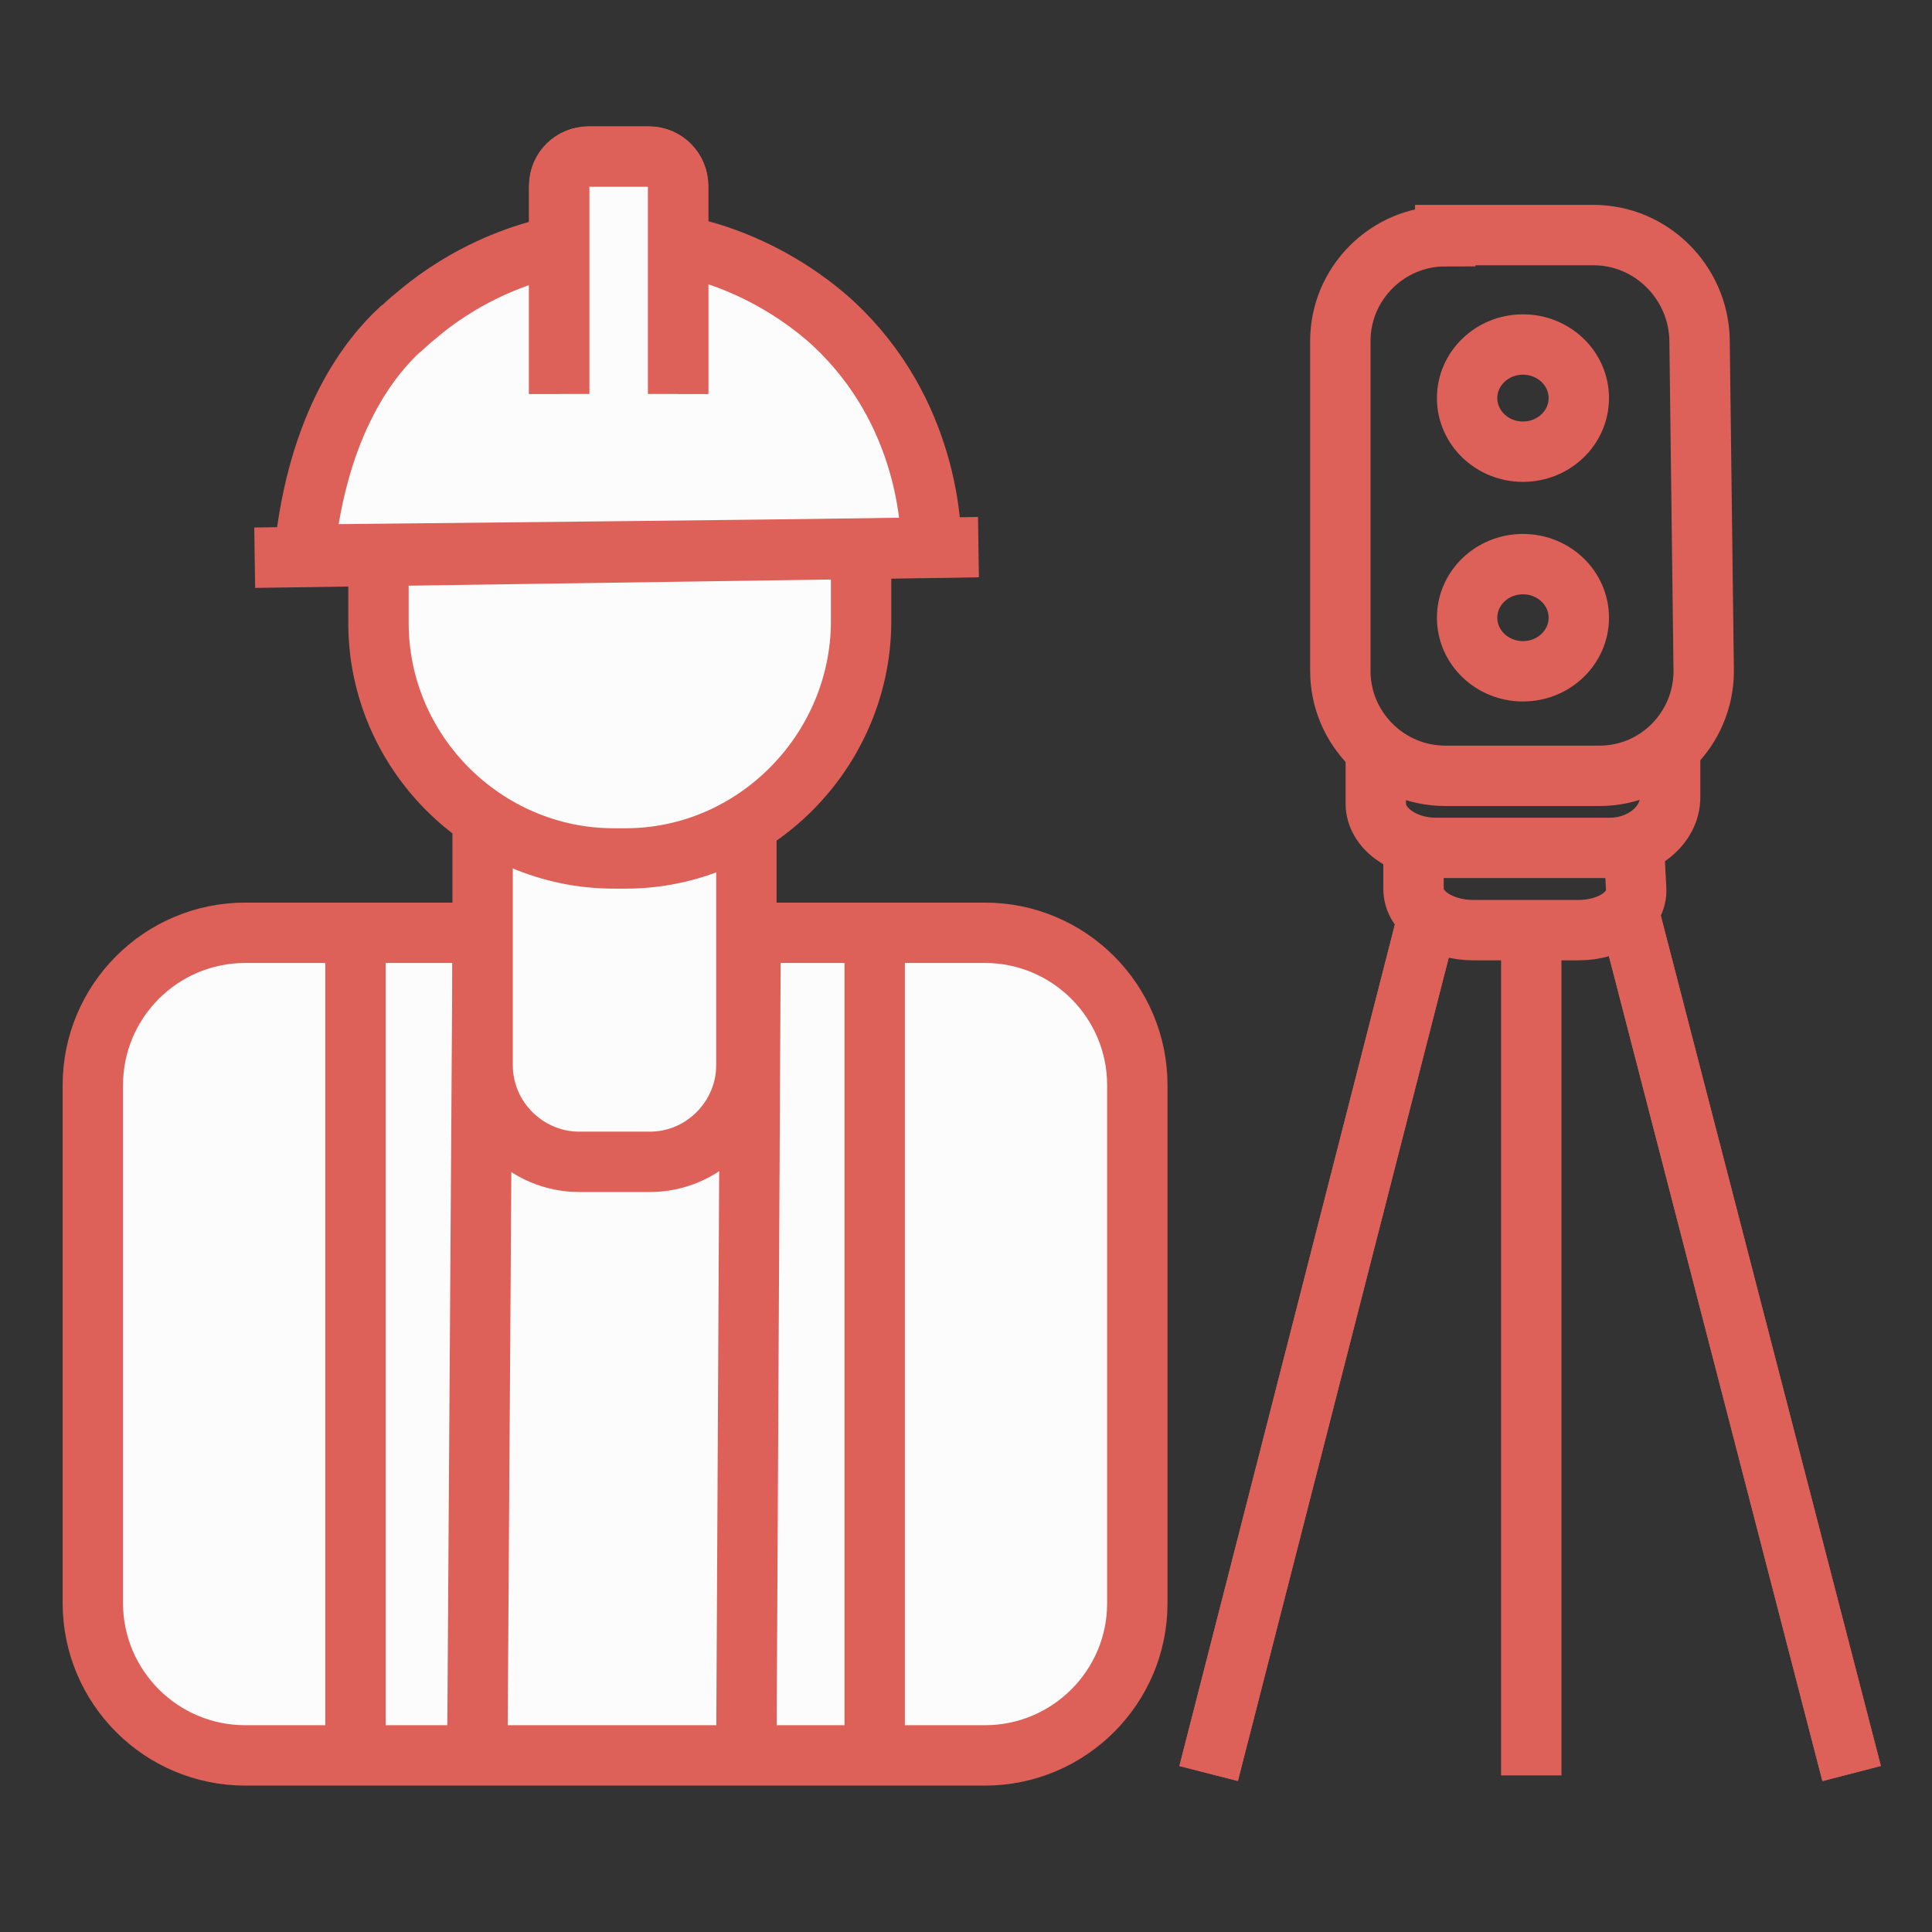 <?xml version="1.0" encoding="utf-8"?>
<!-- Generator: Adobe Illustrator 21.0.2, SVG Export Plug-In . SVG Version: 6.00 Build 0)  -->
<svg version="1.1" id="Layer_1" xmlns="http://www.w3.org/2000/svg" xmlns:xlink="http://www.w3.org/1999/xlink" x="0px" y="0px"
	 viewBox="0 0 512 512" style="enable-background:new 0 0 512 512;" xml:space="preserve">
<rect x="0" y="0" width="512" height="512" fill="#333333" stroke="none"/>
<style type="text/css">
	.st0{fill:#FCFCFC;stroke:#DE6159;stroke-width:16;stroke-miterlimit:10;}
	.st1{fill:none;stroke:#DE6159;stroke-width:16;stroke-miterlimit:10;}
</style>
<g id="Слой_1_1_">
	<path class="st0" d="M261,465.2H65c-22.3,0-40.4-18.1-40.4-40.4V287.6c0-22.3,18.1-40.4,40.4-40.4h196c22.3,0,40.4,18.1,40.4,40.4
		v137.3C301.4,447.1,283.3,465.2,261,465.2z"/>
	<line class="st1" x1="126.5" y1="464.1" x2="127.9" y2="252.2"/>
	<line class="st1" x1="197.8" y1="462.7" x2="198.9" y2="250.8"/>
	<path class="st0" d="M161.6,301.5"/>
	<line class="st1" x1="94.2" y1="247.2" x2="94.2" y2="465.2"/>
	<line class="st1" x1="231.8" y1="250.6" x2="231.8" y2="464.1"/>
	<path class="st0" d="M172.2,307.9h-18.7c-13.9,0-25.6-11.4-25.6-25.6v-81.9c0-13.9,11.4-25.6,25.6-25.6h18.7
		c13.9,0,25.6,11.4,25.6,25.6v81.9C197.8,296.2,186.4,307.9,172.2,307.9z"/>
	<path class="st0" d="M165.8,227.5h-3.1c-34.2,0-62.4-28.1-62.4-62.4V132c0-34.2,28.1-62.4,62.4-62.4h3.1
		c34.2,0,62.4,28.1,62.4,62.4v33.1C227.9,199.3,199.8,227.5,165.8,227.5z"/>
	<path class="st0" d="M165.2,120.5"/>
	<path class="st0" d="M80.6,147c55.4-0.6,110.8-1.1,166.2-1.9c0-5.3-0.8-35.9-25.9-59.3c-3.6-3.3-25.3-23.1-58.5-22.3
		c-25.6,0.6-44,13.1-52.3,20.3c-2.2,1.7-3.6,3.3-4.2,3.6C98.4,94.4,84.2,111.4,80.6,147z"/>
	<g>
		<path class="st0" d="M148.2,104.4c0-21.2,0-55.1,0-55.1c0-4.5,3.6-7.8,7.8-7.8h15.9c4.5,0,7.8,3.6,7.8,7.8c0,0,0,34.2,0,55.1"/>
		<path class="st0" d="M148.2,104.4c0-21.2,0-55.1,0-55.1c0-4.5,3.6-7.8,7.8-7.8h15.9c4.5,0,7.8,3.6,7.8,7.8c0,0,0,34.2,0,55.1"/>
	</g>
	<line class="st1" x1="259.3" y1="145" x2="67.5" y2="147.8"/>
</g>
<g id="Слой_2">
	<g>
		<line class="st1" x1="431.1" y1="239.7" x2="490.7" y2="470"/>
		<line class="st1" x1="431.1" y1="239.7" x2="490.7" y2="470"/>
	</g>
	<g>
		<path class="st1" d="M383,62.6c-15.3,0-27.8,12.5-27.8,27.8v87.4c0,15.3,12.5,27.8,27.8,27.8h40.9c15.3,0,27.6-12.5,27.6-27.8
			l-1.1-87.7c-0.3-15.3-12.8-27.8-28.1-27.8H383L383,62.6L383,62.6z"/>
	</g>
	<g>
		<ellipse class="st1" cx="403.6" cy="105.5" rx="14.8" ry="14.2"/>
	</g>
	<g>
		<ellipse class="st1" cx="403.6" cy="163.7" rx="14.8" ry="14.2"/>
	</g>
	<g>
		<path class="st1" d="M364.6,201.3c0,0,0,5.3,0,11.7c0,6.4,7.2,11.7,15.9,11.7h46.2c8.6,0,15.9-6.1,15.9-13.4s0-13.4,0-13.4"/>
	</g>
	<g>
		<path class="st1" d="M374.6,224.7c0,0,0,4.7,0,10.9s7.2,10.9,15.9,10.9h27.8c8.6,0,15.6-4.7,15.3-10.9s-0.6-10.9-0.6-10.9"/>
	</g>
	<g>
		<line class="st1" x1="378.2" y1="243.9" x2="320.3" y2="470"/>
		<line class="st1" x1="378.2" y1="243.9" x2="320.3" y2="470"/>
	</g>
	<g>
		<path class="st1" d="M405.2,249.7"/>
	</g>
	<line class="st1" x1="405.8" y1="248.3" x2="405.8" y2="470.5"/>
</g>
</svg>
